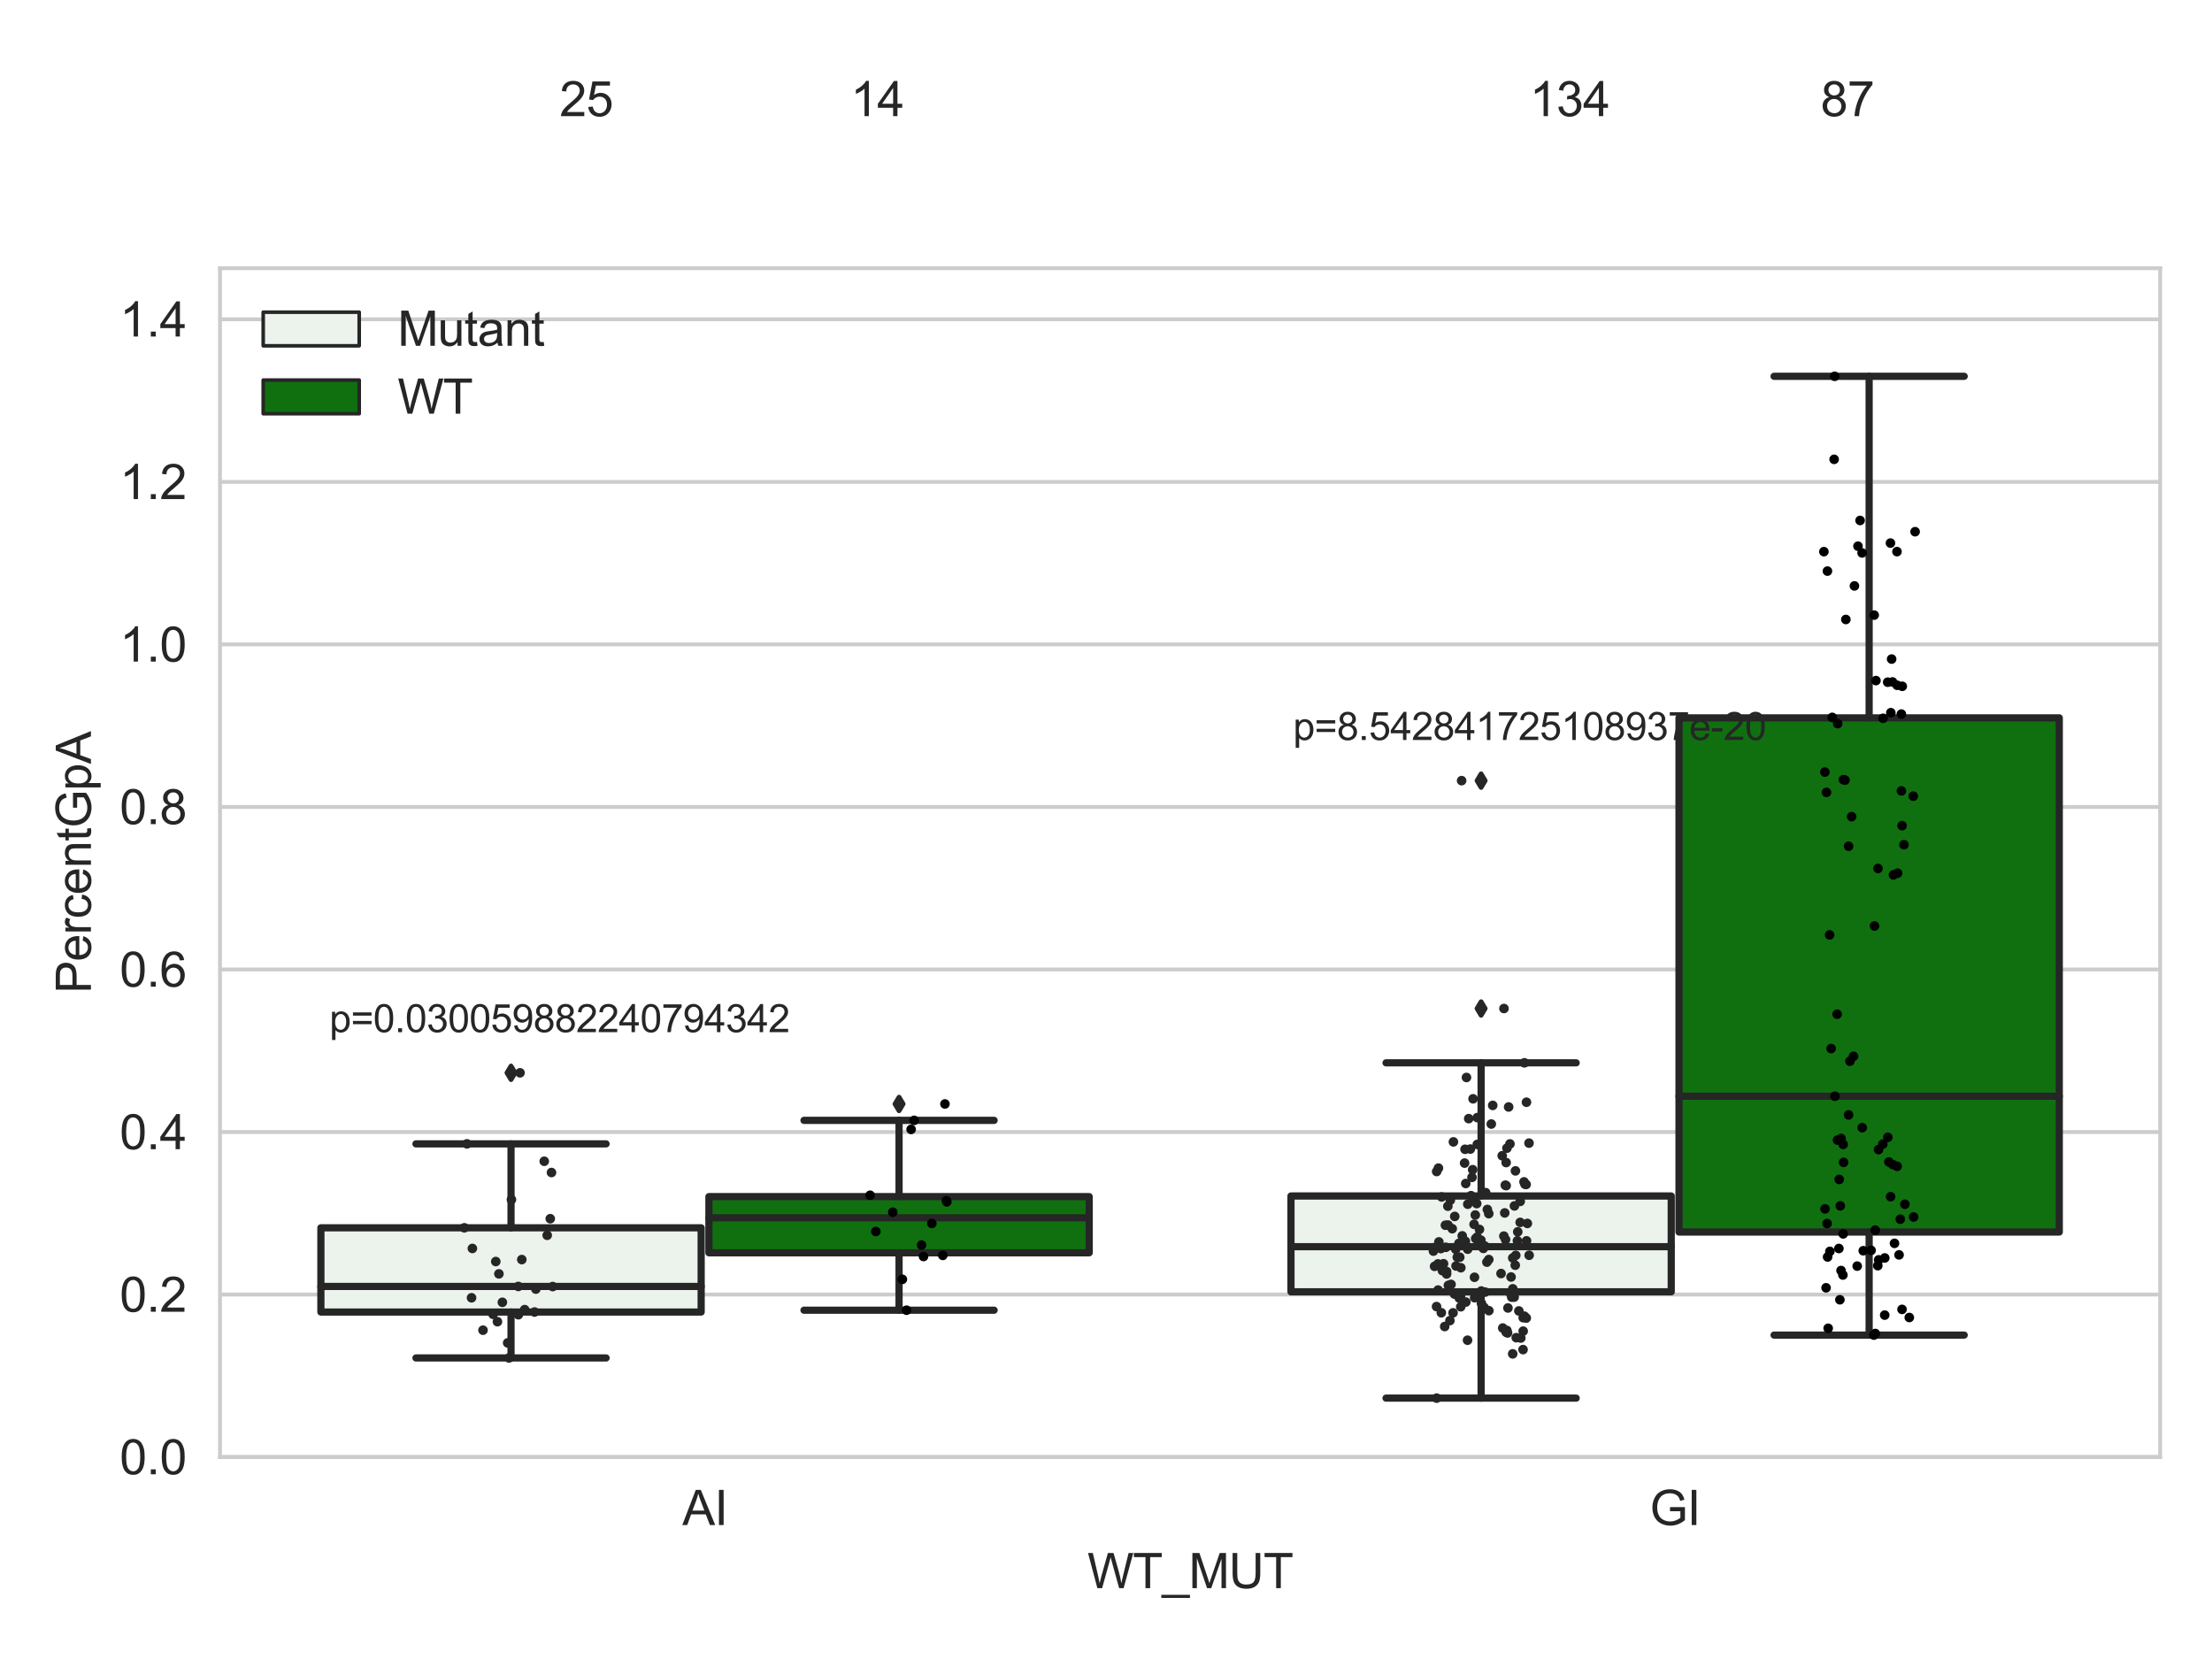 <?xml version="1.0" encoding="utf-8" standalone="no"?>
<!DOCTYPE svg PUBLIC "-//W3C//DTD SVG 1.1//EN"
  "http://www.w3.org/Graphics/SVG/1.1/DTD/svg11.dtd">
<svg xmlns:xlink="http://www.w3.org/1999/xlink" width="460.8pt" height="345.6pt" viewBox="0 0 460.8 345.6" xmlns="http://www.w3.org/2000/svg" version="1.1">
 <defs>
  <style type="text/css">*{stroke-linejoin: round; stroke-linecap: butt}</style>
 </defs>
 <g id="figure_1">
  <g id="patch_1">
   <path d="M 0 345.6 
L 460.8 345.6 
L 460.8 0 
L 0 0 
z
" style="fill: #ffffff"/>
  </g>
  <g id="axes_1">
   <g id="patch_2">
    <path d="M 45.83 303.539 
L 450 303.539 
L 450 55.877 
L 45.83 55.877 
z
" style="fill: #ffffff"/>
   </g>
   <g id="matplotlib.axis_1">
    <g id="xtick_1">
     <g id="text_1">
      <!-- AI -->
      <g style="fill: #262626" transform="translate(142.148 317.697)scale(0.1 -0.1)">
       <defs>
        <path id="ArialMT-41" d="M -9 0 
L 1750 4581 
L 2403 4581 
L 4278 0 
L 3588 0 
L 3053 1388 
L 1138 1388 
L 634 0 
L -9 0 
z
M 1313 1881 
L 2866 1881 
L 2388 3150 
Q 2169 3728 2063 4100 
Q 1975 3659 1816 3225 
L 1313 1881 
z
" transform="scale(0.016)"/>
        <path id="ArialMT-49" d="M 597 0 
L 597 4581 
L 1203 4581 
L 1203 0 
L 597 0 
z
" transform="scale(0.016)"/>
       </defs>
       <use xlink:href="#ArialMT-41"/>
       <use xlink:href="#ArialMT-49" x="66.699"/>
      </g>
     </g>
    </g>
    <g id="xtick_2">
     <g id="text_2">
      <!-- GI -->
      <g style="fill: #262626" transform="translate(343.679 317.697)scale(0.1 -0.1)">
       <defs>
        <path id="ArialMT-47" d="M 2638 1797 
L 2638 2334 
L 4578 2338 
L 4578 638 
Q 4131 281 3656 101 
Q 3181 -78 2681 -78 
Q 2006 -78 1454 211 
Q 903 500 622 1047 
Q 341 1594 341 2269 
Q 341 2938 620 3517 
Q 900 4097 1425 4378 
Q 1950 4659 2634 4659 
Q 3131 4659 3532 4498 
Q 3934 4338 4162 4050 
Q 4391 3763 4509 3300 
L 3963 3150 
Q 3859 3500 3706 3700 
Q 3553 3900 3268 4020 
Q 2984 4141 2638 4141 
Q 2222 4141 1919 4014 
Q 1616 3888 1430 3681 
Q 1244 3475 1141 3228 
Q 966 2803 966 2306 
Q 966 1694 1177 1281 
Q 1388 869 1791 669 
Q 2194 469 2647 469 
Q 3041 469 3416 620 
Q 3791 772 3984 944 
L 3984 1797 
L 2638 1797 
z
" transform="scale(0.016)"/>
       </defs>
       <use xlink:href="#ArialMT-47"/>
       <use xlink:href="#ArialMT-49" x="77.783"/>
      </g>
     </g>
    </g>
    <g id="text_3">
     <!-- WT_MUT -->
     <g style="fill: #262626" transform="translate(226.531 330.842)scale(0.1 -0.1)">
      <defs>
       <path id="ArialMT-57" d="M 1294 0 
L 78 4581 
L 700 4581 
L 1397 1578 
Q 1509 1106 1591 641 
Q 1766 1375 1797 1488 
L 2669 4581 
L 3400 4581 
L 4056 2263 
Q 4303 1400 4413 641 
Q 4500 1075 4641 1638 
L 5359 4581 
L 5969 4581 
L 4713 0 
L 4128 0 
L 3163 3491 
Q 3041 3928 3019 4028 
Q 2947 3713 2884 3491 
L 1913 0 
L 1294 0 
z
" transform="scale(0.016)"/>
       <path id="ArialMT-54" d="M 1659 0 
L 1659 4041 
L 150 4041 
L 150 4581 
L 3781 4581 
L 3781 4041 
L 2266 4041 
L 2266 0 
L 1659 0 
z
" transform="scale(0.016)"/>
       <path id="ArialMT-5f" d="M -97 -1272 
L -97 -866 
L 3631 -866 
L 3631 -1272 
L -97 -1272 
z
" transform="scale(0.016)"/>
       <path id="ArialMT-4d" d="M 475 0 
L 475 4581 
L 1388 4581 
L 2472 1338 
Q 2622 884 2691 659 
Q 2769 909 2934 1394 
L 4031 4581 
L 4847 4581 
L 4847 0 
L 4263 0 
L 4263 3834 
L 2931 0 
L 2384 0 
L 1059 3900 
L 1059 0 
L 475 0 
z
" transform="scale(0.016)"/>
       <path id="ArialMT-55" d="M 3500 4581 
L 4106 4581 
L 4106 1934 
Q 4106 1244 3950 837 
Q 3794 431 3386 176 
Q 2978 -78 2316 -78 
Q 1672 -78 1262 144 
Q 853 366 678 786 
Q 503 1206 503 1934 
L 503 4581 
L 1109 4581 
L 1109 1938 
Q 1109 1341 1220 1058 
Q 1331 775 1601 622 
Q 1872 469 2263 469 
Q 2931 469 3215 772 
Q 3500 1075 3500 1938 
L 3500 4581 
z
" transform="scale(0.016)"/>
      </defs>
      <use xlink:href="#ArialMT-57"/>
      <use xlink:href="#ArialMT-54" x="94.385"/>
      <use xlink:href="#ArialMT-5f" x="155.469"/>
      <use xlink:href="#ArialMT-4d" x="211.084"/>
      <use xlink:href="#ArialMT-55" x="294.385"/>
      <use xlink:href="#ArialMT-54" x="366.602"/>
     </g>
    </g>
   </g>
   <g id="matplotlib.axis_2">
    <g id="ytick_1">
     <g id="line2d_1">
      <path d="M 45.83 303.539 
L 450 303.539 
" clip-path="url(#pd00f639079)" style="fill: none; stroke: #cccccc; stroke-width: 0.8; stroke-linecap: round"/>
     </g>
     <g id="text_4">
      <!-- 0.0 -->
      <g style="fill: #262626" transform="translate(24.93 307.118)scale(0.1 -0.1)">
       <defs>
        <path id="ArialMT-30" d="M 266 2259 
Q 266 3072 433 3567 
Q 600 4063 929 4331 
Q 1259 4600 1759 4600 
Q 2128 4600 2406 4451 
Q 2684 4303 2865 4023 
Q 3047 3744 3150 3342 
Q 3253 2941 3253 2259 
Q 3253 1453 3087 958 
Q 2922 463 2592 192 
Q 2263 -78 1759 -78 
Q 1097 -78 719 397 
Q 266 969 266 2259 
z
M 844 2259 
Q 844 1131 1108 757 
Q 1372 384 1759 384 
Q 2147 384 2411 759 
Q 2675 1134 2675 2259 
Q 2675 3391 2411 3762 
Q 2147 4134 1753 4134 
Q 1366 4134 1134 3806 
Q 844 3388 844 2259 
z
" transform="scale(0.016)"/>
        <path id="ArialMT-2e" d="M 581 0 
L 581 641 
L 1222 641 
L 1222 0 
L 581 0 
z
" transform="scale(0.016)"/>
       </defs>
       <use xlink:href="#ArialMT-30"/>
       <use xlink:href="#ArialMT-2e" x="55.615"/>
       <use xlink:href="#ArialMT-30" x="83.398"/>
      </g>
     </g>
    </g>
    <g id="ytick_2">
     <g id="line2d_2">
      <path d="M 45.83 269.68 
L 450 269.68 
" clip-path="url(#pd00f639079)" style="fill: none; stroke: #cccccc; stroke-width: 0.8; stroke-linecap: round"/>
     </g>
     <g id="text_5">
      <!-- 0.2 -->
      <g style="fill: #262626" transform="translate(24.93 273.259)scale(0.1 -0.1)">
       <defs>
        <path id="ArialMT-32" d="M 3222 541 
L 3222 0 
L 194 0 
Q 188 203 259 391 
Q 375 700 629 1000 
Q 884 1300 1366 1694 
Q 2113 2306 2375 2664 
Q 2638 3022 2638 3341 
Q 2638 3675 2398 3904 
Q 2159 4134 1775 4134 
Q 1369 4134 1125 3890 
Q 881 3647 878 3216 
L 300 3275 
Q 359 3922 746 4261 
Q 1134 4600 1788 4600 
Q 2447 4600 2831 4234 
Q 3216 3869 3216 3328 
Q 3216 3053 3103 2787 
Q 2991 2522 2730 2228 
Q 2469 1934 1863 1422 
Q 1356 997 1212 845 
Q 1069 694 975 541 
L 3222 541 
z
" transform="scale(0.016)"/>
       </defs>
       <use xlink:href="#ArialMT-30"/>
       <use xlink:href="#ArialMT-2e" x="55.615"/>
       <use xlink:href="#ArialMT-32" x="83.398"/>
      </g>
     </g>
    </g>
    <g id="ytick_3">
     <g id="line2d_3">
      <path d="M 45.83 235.82 
L 450 235.82 
" clip-path="url(#pd00f639079)" style="fill: none; stroke: #cccccc; stroke-width: 0.8; stroke-linecap: round"/>
     </g>
     <g id="text_6">
      <!-- 0.4 -->
      <g style="fill: #262626" transform="translate(24.93 239.399)scale(0.1 -0.1)">
       <defs>
        <path id="ArialMT-34" d="M 2069 0 
L 2069 1097 
L 81 1097 
L 81 1613 
L 2172 4581 
L 2631 4581 
L 2631 1613 
L 3250 1613 
L 3250 1097 
L 2631 1097 
L 2631 0 
L 2069 0 
z
M 2069 1613 
L 2069 3678 
L 634 1613 
L 2069 1613 
z
" transform="scale(0.016)"/>
       </defs>
       <use xlink:href="#ArialMT-30"/>
       <use xlink:href="#ArialMT-2e" x="55.615"/>
       <use xlink:href="#ArialMT-34" x="83.398"/>
      </g>
     </g>
    </g>
    <g id="ytick_4">
     <g id="line2d_4">
      <path d="M 45.83 201.961 
L 450 201.961 
" clip-path="url(#pd00f639079)" style="fill: none; stroke: #cccccc; stroke-width: 0.8; stroke-linecap: round"/>
     </g>
     <g id="text_7">
      <!-- 0.6 -->
      <g style="fill: #262626" transform="translate(24.93 205.54)scale(0.1 -0.1)">
       <defs>
        <path id="ArialMT-36" d="M 3184 3459 
L 2625 3416 
Q 2550 3747 2413 3897 
Q 2184 4138 1850 4138 
Q 1581 4138 1378 3988 
Q 1113 3794 959 3422 
Q 806 3050 800 2363 
Q 1003 2672 1297 2822 
Q 1591 2972 1913 2972 
Q 2475 2972 2870 2558 
Q 3266 2144 3266 1488 
Q 3266 1056 3080 686 
Q 2894 316 2569 119 
Q 2244 -78 1831 -78 
Q 1128 -78 684 439 
Q 241 956 241 2144 
Q 241 3472 731 4075 
Q 1159 4600 1884 4600 
Q 2425 4600 2770 4297 
Q 3116 3994 3184 3459 
z
M 888 1484 
Q 888 1194 1011 928 
Q 1134 663 1356 523 
Q 1578 384 1822 384 
Q 2178 384 2434 671 
Q 2691 959 2691 1453 
Q 2691 1928 2437 2201 
Q 2184 2475 1800 2475 
Q 1419 2475 1153 2201 
Q 888 1928 888 1484 
z
" transform="scale(0.016)"/>
       </defs>
       <use xlink:href="#ArialMT-30"/>
       <use xlink:href="#ArialMT-2e" x="55.615"/>
       <use xlink:href="#ArialMT-36" x="83.398"/>
      </g>
     </g>
    </g>
    <g id="ytick_5">
     <g id="line2d_5">
      <path d="M 45.83 168.102 
L 450 168.102 
" clip-path="url(#pd00f639079)" style="fill: none; stroke: #cccccc; stroke-width: 0.8; stroke-linecap: round"/>
     </g>
     <g id="text_8">
      <!-- 0.8 -->
      <g style="fill: #262626" transform="translate(24.93 171.681)scale(0.1 -0.1)">
       <defs>
        <path id="ArialMT-38" d="M 1131 2484 
Q 781 2613 612 2850 
Q 444 3088 444 3419 
Q 444 3919 803 4259 
Q 1163 4600 1759 4600 
Q 2359 4600 2725 4251 
Q 3091 3903 3091 3403 
Q 3091 3084 2923 2848 
Q 2756 2613 2416 2484 
Q 2838 2347 3058 2040 
Q 3278 1734 3278 1309 
Q 3278 722 2862 322 
Q 2447 -78 1769 -78 
Q 1091 -78 675 323 
Q 259 725 259 1325 
Q 259 1772 486 2073 
Q 713 2375 1131 2484 
z
M 1019 3438 
Q 1019 3113 1228 2906 
Q 1438 2700 1772 2700 
Q 2097 2700 2305 2904 
Q 2513 3109 2513 3406 
Q 2513 3716 2298 3927 
Q 2084 4138 1766 4138 
Q 1444 4138 1231 3931 
Q 1019 3725 1019 3438 
z
M 838 1322 
Q 838 1081 952 856 
Q 1066 631 1291 507 
Q 1516 384 1775 384 
Q 2178 384 2440 643 
Q 2703 903 2703 1303 
Q 2703 1709 2433 1975 
Q 2163 2241 1756 2241 
Q 1359 2241 1098 1978 
Q 838 1716 838 1322 
z
" transform="scale(0.016)"/>
       </defs>
       <use xlink:href="#ArialMT-30"/>
       <use xlink:href="#ArialMT-2e" x="55.615"/>
       <use xlink:href="#ArialMT-38" x="83.398"/>
      </g>
     </g>
    </g>
    <g id="ytick_6">
     <g id="line2d_6">
      <path d="M 45.83 134.243 
L 450 134.243 
" clip-path="url(#pd00f639079)" style="fill: none; stroke: #cccccc; stroke-width: 0.8; stroke-linecap: round"/>
     </g>
     <g id="text_9">
      <!-- 1.0 -->
      <g style="fill: #262626" transform="translate(24.93 137.822)scale(0.1 -0.1)">
       <defs>
        <path id="ArialMT-31" d="M 2384 0 
L 1822 0 
L 1822 3584 
Q 1619 3391 1289 3197 
Q 959 3003 697 2906 
L 697 3450 
Q 1169 3672 1522 3987 
Q 1875 4303 2022 4600 
L 2384 4600 
L 2384 0 
z
" transform="scale(0.016)"/>
       </defs>
       <use xlink:href="#ArialMT-31"/>
       <use xlink:href="#ArialMT-2e" x="55.615"/>
       <use xlink:href="#ArialMT-30" x="83.398"/>
      </g>
     </g>
    </g>
    <g id="ytick_7">
     <g id="line2d_7">
      <path d="M 45.83 100.384 
L 450 100.384 
" clip-path="url(#pd00f639079)" style="fill: none; stroke: #cccccc; stroke-width: 0.8; stroke-linecap: round"/>
     </g>
     <g id="text_10">
      <!-- 1.2 -->
      <g style="fill: #262626" transform="translate(24.93 103.963)scale(0.1 -0.1)">
       <use xlink:href="#ArialMT-31"/>
       <use xlink:href="#ArialMT-2e" x="55.615"/>
       <use xlink:href="#ArialMT-32" x="83.398"/>
      </g>
     </g>
    </g>
    <g id="ytick_8">
     <g id="line2d_8">
      <path d="M 45.83 66.525 
L 450 66.525 
" clip-path="url(#pd00f639079)" style="fill: none; stroke: #cccccc; stroke-width: 0.8; stroke-linecap: round"/>
     </g>
     <g id="text_11">
      <!-- 1.4 -->
      <g style="fill: #262626" transform="translate(24.93 70.104)scale(0.1 -0.1)">
       <use xlink:href="#ArialMT-31"/>
       <use xlink:href="#ArialMT-2e" x="55.615"/>
       <use xlink:href="#ArialMT-34" x="83.398"/>
      </g>
     </g>
    </g>
    <g id="text_12">
     <!-- PercentGpA -->
     <g style="fill: #262626" transform="translate(18.942 206.943)rotate(-90)scale(0.1 -0.1)">
      <defs>
       <path id="ArialMT-50" d="M 494 0 
L 494 4581 
L 2222 4581 
Q 2678 4581 2919 4538 
Q 3256 4481 3484 4323 
Q 3713 4166 3852 3881 
Q 3991 3597 3991 3256 
Q 3991 2672 3619 2267 
Q 3247 1863 2275 1863 
L 1100 1863 
L 1100 0 
L 494 0 
z
M 1100 2403 
L 2284 2403 
Q 2872 2403 3119 2622 
Q 3366 2841 3366 3238 
Q 3366 3525 3220 3729 
Q 3075 3934 2838 4000 
Q 2684 4041 2272 4041 
L 1100 4041 
L 1100 2403 
z
" transform="scale(0.016)"/>
       <path id="ArialMT-65" d="M 2694 1069 
L 3275 997 
Q 3138 488 2766 206 
Q 2394 -75 1816 -75 
Q 1088 -75 661 373 
Q 234 822 234 1631 
Q 234 2469 665 2931 
Q 1097 3394 1784 3394 
Q 2450 3394 2872 2941 
Q 3294 2488 3294 1666 
Q 3294 1616 3291 1516 
L 816 1516 
Q 847 969 1125 678 
Q 1403 388 1819 388 
Q 2128 388 2347 550 
Q 2566 713 2694 1069 
z
M 847 1978 
L 2700 1978 
Q 2663 2397 2488 2606 
Q 2219 2931 1791 2931 
Q 1403 2931 1139 2672 
Q 875 2413 847 1978 
z
" transform="scale(0.016)"/>
       <path id="ArialMT-72" d="M 416 0 
L 416 3319 
L 922 3319 
L 922 2816 
Q 1116 3169 1280 3281 
Q 1444 3394 1641 3394 
Q 1925 3394 2219 3213 
L 2025 2691 
Q 1819 2813 1613 2813 
Q 1428 2813 1281 2702 
Q 1134 2591 1072 2394 
Q 978 2094 978 1738 
L 978 0 
L 416 0 
z
" transform="scale(0.016)"/>
       <path id="ArialMT-63" d="M 2588 1216 
L 3141 1144 
Q 3050 572 2676 248 
Q 2303 -75 1759 -75 
Q 1078 -75 664 370 
Q 250 816 250 1647 
Q 250 2184 428 2587 
Q 606 2991 970 3192 
Q 1334 3394 1763 3394 
Q 2303 3394 2647 3120 
Q 2991 2847 3088 2344 
L 2541 2259 
Q 2463 2594 2264 2762 
Q 2066 2931 1784 2931 
Q 1359 2931 1093 2626 
Q 828 2322 828 1663 
Q 828 994 1084 691 
Q 1341 388 1753 388 
Q 2084 388 2306 591 
Q 2528 794 2588 1216 
z
" transform="scale(0.016)"/>
       <path id="ArialMT-6e" d="M 422 0 
L 422 3319 
L 928 3319 
L 928 2847 
Q 1294 3394 1984 3394 
Q 2284 3394 2536 3286 
Q 2788 3178 2913 3003 
Q 3038 2828 3088 2588 
Q 3119 2431 3119 2041 
L 3119 0 
L 2556 0 
L 2556 2019 
Q 2556 2363 2490 2533 
Q 2425 2703 2258 2804 
Q 2091 2906 1866 2906 
Q 1506 2906 1245 2678 
Q 984 2450 984 1813 
L 984 0 
L 422 0 
z
" transform="scale(0.016)"/>
       <path id="ArialMT-74" d="M 1650 503 
L 1731 6 
Q 1494 -44 1306 -44 
Q 1000 -44 831 53 
Q 663 150 594 308 
Q 525 466 525 972 
L 525 2881 
L 113 2881 
L 113 3319 
L 525 3319 
L 525 4141 
L 1084 4478 
L 1084 3319 
L 1650 3319 
L 1650 2881 
L 1084 2881 
L 1084 941 
Q 1084 700 1114 631 
Q 1144 563 1211 522 
Q 1278 481 1403 481 
Q 1497 481 1650 503 
z
" transform="scale(0.016)"/>
       <path id="ArialMT-70" d="M 422 -1272 
L 422 3319 
L 934 3319 
L 934 2888 
Q 1116 3141 1344 3267 
Q 1572 3394 1897 3394 
Q 2322 3394 2647 3175 
Q 2972 2956 3137 2557 
Q 3303 2159 3303 1684 
Q 3303 1175 3120 767 
Q 2938 359 2589 142 
Q 2241 -75 1856 -75 
Q 1575 -75 1351 44 
Q 1128 163 984 344 
L 984 -1272 
L 422 -1272 
z
M 931 1641 
Q 931 1000 1190 694 
Q 1450 388 1819 388 
Q 2194 388 2461 705 
Q 2728 1022 2728 1688 
Q 2728 2322 2467 2637 
Q 2206 2953 1844 2953 
Q 1484 2953 1207 2617 
Q 931 2281 931 1641 
z
" transform="scale(0.016)"/>
      </defs>
      <use xlink:href="#ArialMT-50"/>
      <use xlink:href="#ArialMT-65" x="66.699"/>
      <use xlink:href="#ArialMT-72" x="122.314"/>
      <use xlink:href="#ArialMT-63" x="155.615"/>
      <use xlink:href="#ArialMT-65" x="205.615"/>
      <use xlink:href="#ArialMT-6e" x="261.23"/>
      <use xlink:href="#ArialMT-74" x="316.846"/>
      <use xlink:href="#ArialMT-47" x="344.629"/>
      <use xlink:href="#ArialMT-70" x="422.412"/>
      <use xlink:href="#ArialMT-41" x="478.027"/>
     </g>
    </g>
   </g>
   <g id="patch_3">
    <path d="M 66.847 273.318 
L 146.064 273.318 
L 146.064 255.776 
L 66.847 255.776 
L 66.847 273.318 
z
" clip-path="url(#pd00f639079)" style="fill: #ecf2ec; stroke: #262626; stroke-width: 1.5; stroke-linejoin: miter"/>
   </g>
   <g id="patch_4">
    <path d="M 147.681 260.981 
L 226.898 260.981 
L 226.898 249.279 
L 147.681 249.279 
L 147.681 260.981 
z
" clip-path="url(#pd00f639079)" style="fill: #107010; stroke: #262626; stroke-width: 1.5; stroke-linejoin: miter"/>
   </g>
   <g id="patch_5">
    <path d="M 268.932 269.109 
L 348.149 269.109 
L 348.149 249.145 
L 268.932 249.145 
L 268.932 269.109 
z
" clip-path="url(#pd00f639079)" style="fill: #ecf2ec; stroke: #262626; stroke-width: 1.5; stroke-linejoin: miter"/>
   </g>
   <g id="patch_6">
    <path d="M 349.766 256.653 
L 428.983 256.653 
L 428.983 149.541 
L 349.766 149.541 
L 349.766 256.653 
z
" clip-path="url(#pd00f639079)" style="fill: #107010; stroke: #262626; stroke-width: 1.5; stroke-linejoin: miter"/>
   </g>
   <g id="patch_7">
    <path d="M 146.873 303.539 
L 146.873 303.539 
L 146.873 303.539 
L 146.873 303.539 
z
" clip-path="url(#pd00f639079)" style="fill: #ecf2ec; stroke: #262626; stroke-width: 0.75; stroke-linejoin: miter"/>
   </g>
   <g id="patch_8">
    <path d="M 146.873 303.539 
L 146.873 303.539 
L 146.873 303.539 
L 146.873 303.539 
z
" clip-path="url(#pd00f639079)" style="fill: #107010; stroke: #262626; stroke-width: 0.75; stroke-linejoin: miter"/>
   </g>
   <g id="PathCollection_1"/>
   <g id="PathCollection_2"/>
   <g id="line2d_9">
    <path d="M 106.456 273.318 
L 106.456 282.887 
" clip-path="url(#pd00f639079)" style="fill: none; stroke: #262626; stroke-width: 1.5; stroke-linecap: round"/>
   </g>
   <g id="line2d_10">
    <path d="M 106.456 255.776 
L 106.456 238.29 
" clip-path="url(#pd00f639079)" style="fill: none; stroke: #262626; stroke-width: 1.5; stroke-linecap: round"/>
   </g>
   <g id="line2d_11">
    <path d="M 86.651 282.887 
L 126.26 282.887 
" clip-path="url(#pd00f639079)" style="fill: none; stroke: #262626; stroke-width: 1.5; stroke-linecap: round"/>
   </g>
   <g id="line2d_12">
    <path d="M 86.651 238.29 
L 126.26 238.29 
" clip-path="url(#pd00f639079)" style="fill: none; stroke: #262626; stroke-width: 1.5; stroke-linecap: round"/>
   </g>
   <g id="line2d_13">
    <defs>
     <path id="m46ec0454e4" d="M -0 1.414 
L 0.849 0 
L 0 -1.414 
L -0.849 -0 
z
" style="stroke: #262626; stroke-linejoin: miter"/>
    </defs>
    <g clip-path="url(#pd00f639079)">
     <use xlink:href="#m46ec0454e4" x="106.456" y="223.486" style="fill: #262626; stroke: #262626; stroke-linejoin: miter"/>
    </g>
   </g>
   <g id="line2d_14">
    <path d="M 187.29 260.981 
L 187.29 272.939 
" clip-path="url(#pd00f639079)" style="fill: none; stroke: #262626; stroke-width: 1.5; stroke-linecap: round"/>
   </g>
   <g id="line2d_15">
    <path d="M 187.29 249.279 
L 187.29 233.392 
" clip-path="url(#pd00f639079)" style="fill: none; stroke: #262626; stroke-width: 1.5; stroke-linecap: round"/>
   </g>
   <g id="line2d_16">
    <path d="M 167.485 272.939 
L 207.094 272.939 
" clip-path="url(#pd00f639079)" style="fill: none; stroke: #262626; stroke-width: 1.5; stroke-linecap: round"/>
   </g>
   <g id="line2d_17">
    <path d="M 167.485 233.392 
L 207.094 233.392 
" clip-path="url(#pd00f639079)" style="fill: none; stroke: #262626; stroke-width: 1.5; stroke-linecap: round"/>
   </g>
   <g id="line2d_18">
    <g clip-path="url(#pd00f639079)">
     <use xlink:href="#m46ec0454e4" x="187.29" y="229.975" style="fill: #262626; stroke: #262626; stroke-linejoin: miter"/>
    </g>
   </g>
   <g id="line2d_19">
    <path d="M 308.541 269.109 
L 308.541 291.255 
" clip-path="url(#pd00f639079)" style="fill: none; stroke: #262626; stroke-width: 1.5; stroke-linecap: round"/>
   </g>
   <g id="line2d_20">
    <path d="M 308.541 249.145 
L 308.541 221.408 
" clip-path="url(#pd00f639079)" style="fill: none; stroke: #262626; stroke-width: 1.5; stroke-linecap: round"/>
   </g>
   <g id="line2d_21">
    <path d="M 288.736 291.255 
L 328.345 291.255 
" clip-path="url(#pd00f639079)" style="fill: none; stroke: #262626; stroke-width: 1.5; stroke-linecap: round"/>
   </g>
   <g id="line2d_22">
    <path d="M 288.736 221.408 
L 328.345 221.408 
" clip-path="url(#pd00f639079)" style="fill: none; stroke: #262626; stroke-width: 1.5; stroke-linecap: round"/>
   </g>
   <g id="line2d_23">
    <g clip-path="url(#pd00f639079)">
     <use xlink:href="#m46ec0454e4" x="308.541" y="210.091" style="fill: #262626; stroke: #262626; stroke-linejoin: miter"/>
     <use xlink:href="#m46ec0454e4" x="308.541" y="162.623" style="fill: #262626; stroke: #262626; stroke-linejoin: miter"/>
    </g>
   </g>
   <g id="line2d_24">
    <path d="M 389.375 256.653 
L 389.375 278.122 
" clip-path="url(#pd00f639079)" style="fill: none; stroke: #262626; stroke-width: 1.5; stroke-linecap: round"/>
   </g>
   <g id="line2d_25">
    <path d="M 389.375 149.541 
L 389.375 78.391 
" clip-path="url(#pd00f639079)" style="fill: none; stroke: #262626; stroke-width: 1.5; stroke-linecap: round"/>
   </g>
   <g id="line2d_26">
    <path d="M 369.57 278.122 
L 409.179 278.122 
" clip-path="url(#pd00f639079)" style="fill: none; stroke: #262626; stroke-width: 1.5; stroke-linecap: round"/>
   </g>
   <g id="line2d_27">
    <path d="M 369.57 78.391 
L 409.179 78.391 
" clip-path="url(#pd00f639079)" style="fill: none; stroke: #262626; stroke-width: 1.5; stroke-linecap: round"/>
   </g>
   <g id="line2d_28"/>
   <g id="line2d_29">
    <path d="M 66.847 267.99 
L 146.064 267.99 
" clip-path="url(#pd00f639079)" style="fill: none; stroke: #262626; stroke-width: 1.5; stroke-linecap: round"/>
   </g>
   <g id="line2d_30">
    <path d="M 147.681 253.699 
L 226.898 253.699 
" clip-path="url(#pd00f639079)" style="fill: none; stroke: #262626; stroke-width: 1.5; stroke-linecap: round"/>
   </g>
   <g id="line2d_31">
    <path d="M 268.932 259.702 
L 348.149 259.702 
" clip-path="url(#pd00f639079)" style="fill: none; stroke: #262626; stroke-width: 1.5; stroke-linecap: round"/>
   </g>
   <g id="line2d_32">
    <path d="M 349.766 228.364 
L 428.983 228.364 
" clip-path="url(#pd00f639079)" style="fill: none; stroke: #262626; stroke-width: 1.5; stroke-linecap: round"/>
   </g>
   <g id="patch_9">
    <path d="M 45.83 303.539 
L 45.83 55.877 
" style="fill: none; stroke: #cccccc; stroke-width: 0.8; stroke-linejoin: miter; stroke-linecap: square"/>
   </g>
   <g id="patch_10">
    <path d="M 450 303.539 
L 450 55.877 
" style="fill: none; stroke: #cccccc; stroke-width: 0.8; stroke-linejoin: miter; stroke-linecap: square"/>
   </g>
   <g id="patch_11">
    <path d="M 45.83 303.539 
L 450 303.539 
" style="fill: none; stroke: #cccccc; stroke-width: 0.8; stroke-linejoin: miter; stroke-linecap: square"/>
   </g>
   <g id="patch_12">
    <path d="M 45.83 55.877 
L 450 55.877 
" style="fill: none; stroke: #cccccc; stroke-width: 0.8; stroke-linejoin: miter; stroke-linecap: square"/>
   </g>
   <g id="PathCollection_3">
    <defs>
     <path id="C0_0_733ce82017" d="M 0 1 
C 0.265 1 0.52 0.895 0.707 0.707 
C 0.895 0.52 1 0.265 1 -0 
C 1 -0.265 0.895 -0.52 0.707 -0.707 
C 0.52 -0.895 0.265 -1 0 -1 
C -0.265 -1 -0.52 -0.895 -0.707 -0.707 
C -0.895 -0.52 -1 -0.265 -1 0 
C -1 0.265 -0.895 0.52 -0.707 0.707 
C -0.52 0.895 -0.265 1 0 1 
z
"/>
    </defs>
    <g clip-path="url(#pd00f639079)">
     <use xlink:href="#C0_0_733ce82017" x="108.328" y="223.486" style="fill: #262626"/>
    </g>
    <g clip-path="url(#pd00f639079)">
     <use xlink:href="#C0_0_733ce82017" x="114.885" y="244.257" style="fill: #262626"/>
    </g>
    <g clip-path="url(#pd00f639079)">
     <use xlink:href="#C0_0_733ce82017" x="113.991" y="257.33" style="fill: #262626"/>
    </g>
    <g clip-path="url(#pd00f639079)">
     <use xlink:href="#C0_0_733ce82017" x="105.758" y="279.749" style="fill: #262626"/>
    </g>
    <g clip-path="url(#pd00f639079)">
     <use xlink:href="#C0_0_733ce82017" x="111.359" y="273.318" style="fill: #262626"/>
    </g>
    <g clip-path="url(#pd00f639079)">
     <use xlink:href="#C0_0_733ce82017" x="104.654" y="271.295" style="fill: #262626"/>
    </g>
    <g clip-path="url(#pd00f639079)">
     <use xlink:href="#C0_0_733ce82017" x="103.627" y="275.332" style="fill: #262626"/>
    </g>
    <g clip-path="url(#pd00f639079)">
     <use xlink:href="#C0_0_733ce82017" x="98.406" y="260.075" style="fill: #262626"/>
    </g>
    <g clip-path="url(#pd00f639079)">
     <use xlink:href="#C0_0_733ce82017" x="107.982" y="273.885" style="fill: #262626"/>
    </g>
    <g clip-path="url(#pd00f639079)">
     <use xlink:href="#C0_0_733ce82017" x="108.699" y="262.392" style="fill: #262626"/>
    </g>
    <g clip-path="url(#pd00f639079)">
     <use xlink:href="#C0_0_733ce82017" x="106.036" y="282.887" style="fill: #262626"/>
    </g>
    <g clip-path="url(#pd00f639079)">
     <use xlink:href="#C0_0_733ce82017" x="97.28" y="238.29" style="fill: #262626"/>
    </g>
    <g clip-path="url(#pd00f639079)">
     <use xlink:href="#C0_0_733ce82017" x="102.724" y="273.8" style="fill: #262626"/>
    </g>
    <g clip-path="url(#pd00f639079)">
     <use xlink:href="#C0_0_733ce82017" x="113.376" y="241.911" style="fill: #262626"/>
    </g>
    <g clip-path="url(#pd00f639079)">
     <use xlink:href="#C0_0_733ce82017" x="103.932" y="265.37" style="fill: #262626"/>
    </g>
    <g clip-path="url(#pd00f639079)">
     <use xlink:href="#C0_0_733ce82017" x="114.628" y="253.879" style="fill: #262626"/>
    </g>
    <g clip-path="url(#pd00f639079)">
     <use xlink:href="#C0_0_733ce82017" x="96.737" y="255.776" style="fill: #262626"/>
    </g>
    <g clip-path="url(#pd00f639079)">
     <use xlink:href="#C0_0_733ce82017" x="109.301" y="272.816" style="fill: #262626"/>
    </g>
    <g clip-path="url(#pd00f639079)">
     <use xlink:href="#C0_0_733ce82017" x="98.231" y="270.351" style="fill: #262626"/>
    </g>
    <g clip-path="url(#pd00f639079)">
     <use xlink:href="#C0_0_733ce82017" x="115.14" y="268.016" style="fill: #262626"/>
    </g>
    <g clip-path="url(#pd00f639079)">
     <use xlink:href="#C0_0_733ce82017" x="111.63" y="268.543" style="fill: #262626"/>
    </g>
    <g clip-path="url(#pd00f639079)">
     <use xlink:href="#C0_0_733ce82017" x="107.973" y="267.99" style="fill: #262626"/>
    </g>
    <g clip-path="url(#pd00f639079)">
     <use xlink:href="#C0_0_733ce82017" x="103.282" y="262.8" style="fill: #262626"/>
    </g>
    <g clip-path="url(#pd00f639079)">
     <use xlink:href="#C0_0_733ce82017" x="100.62" y="277.103" style="fill: #262626"/>
    </g>
    <g clip-path="url(#pd00f639079)">
     <use xlink:href="#C0_0_733ce82017" x="106.543" y="249.902" style="fill: #262626"/>
    </g>
   </g>
   <g id="PathCollection_4">
    <defs>
     <path id="C1_0_86fe4ea819" d="M 0 1 
C 0.265 1 0.52 0.895 0.707 0.707 
C 0.895 0.52 1 0.265 1 -0 
C 1 -0.265 0.895 -0.52 0.707 -0.707 
C 0.52 -0.895 0.265 -1 0 -1 
C -0.265 -1 -0.52 -0.895 -0.707 -0.707 
C -0.895 -0.52 -1 -0.265 -1 0 
C -1 0.265 -0.895 0.52 -0.707 0.707 
C -0.52 0.895 -0.265 1 0 1 
z
"/>
    </defs>
    <g clip-path="url(#pd00f639079)">
     <use xlink:href="#C1_0_86fe4ea819" x="187.982" y="266.508"/>
    </g>
    <g clip-path="url(#pd00f639079)">
     <use xlink:href="#C1_0_86fe4ea819" x="188.845" y="272.939"/>
    </g>
    <g clip-path="url(#pd00f639079)">
     <use xlink:href="#C1_0_86fe4ea819" x="196.404" y="261.519"/>
    </g>
    <g clip-path="url(#pd00f639079)">
     <use xlink:href="#C1_0_86fe4ea819" x="196.849" y="229.975"/>
    </g>
    <g clip-path="url(#pd00f639079)">
     <use xlink:href="#C1_0_86fe4ea819" x="194.119" y="254.87"/>
    </g>
    <g clip-path="url(#pd00f639079)">
     <use xlink:href="#C1_0_86fe4ea819" x="185.983" y="252.527"/>
    </g>
    <g clip-path="url(#pd00f639079)">
     <use xlink:href="#C1_0_86fe4ea819" x="189.801" y="235.272"/>
    </g>
    <g clip-path="url(#pd00f639079)">
     <use xlink:href="#C1_0_86fe4ea819" x="190.439" y="233.392"/>
    </g>
    <g clip-path="url(#pd00f639079)">
     <use xlink:href="#C1_0_86fe4ea819" x="192.39" y="261.751"/>
    </g>
    <g clip-path="url(#pd00f639079)">
     <use xlink:href="#C1_0_86fe4ea819" x="181.258" y="248.993"/>
    </g>
    <g clip-path="url(#pd00f639079)">
     <use xlink:href="#C1_0_86fe4ea819" x="197.248" y="250.369"/>
    </g>
    <g clip-path="url(#pd00f639079)">
     <use xlink:href="#C1_0_86fe4ea819" x="182.453" y="256.545"/>
    </g>
    <g clip-path="url(#pd00f639079)">
     <use xlink:href="#C1_0_86fe4ea819" x="197.145" y="250.137"/>
    </g>
    <g clip-path="url(#pd00f639079)">
     <use xlink:href="#C1_0_86fe4ea819" x="191.974" y="259.366"/>
    </g>
   </g>
   <g id="PathCollection_5">
    <defs>
     <path id="C2_0_54172c1623" d="M 0 1 
C 0.265 1 0.52 0.895 0.707 0.707 
C 0.895 0.52 1 0.265 1 -0 
C 1 -0.265 0.895 -0.52 0.707 -0.707 
C 0.52 -0.895 0.265 -1 0 -1 
C -0.265 -1 -0.52 -0.895 -0.707 -0.707 
C -0.895 -0.52 -1 -0.265 -1 0 
C -1 0.265 -0.895 0.52 -0.707 0.707 
C -0.52 0.895 -0.265 1 0 1 
z
"/>
    </defs>
    <g clip-path="url(#pd00f639079)">
     <use xlink:href="#C2_0_54172c1623" x="317.304" y="277.3" style="fill: #262626"/>
    </g>
    <g clip-path="url(#pd00f639079)">
     <use xlink:href="#C2_0_54172c1623" x="310.963" y="230.274" style="fill: #262626"/>
    </g>
    <g clip-path="url(#pd00f639079)">
     <use xlink:href="#C2_0_54172c1623" x="317.277" y="281.146" style="fill: #262626"/>
    </g>
    <g clip-path="url(#pd00f639079)">
     <use xlink:href="#C2_0_54172c1623" x="304.094" y="261.903" style="fill: #262626"/>
    </g>
    <g clip-path="url(#pd00f639079)">
     <use xlink:href="#C2_0_54172c1623" x="309.366" y="269.165" style="fill: #262626"/>
    </g>
    <g clip-path="url(#pd00f639079)">
     <use xlink:href="#C2_0_54172c1623" x="318.176" y="254.864" style="fill: #262626"/>
    </g>
    <g clip-path="url(#pd00f639079)">
     <use xlink:href="#C2_0_54172c1623" x="301.204" y="259.838" style="fill: #262626"/>
    </g>
    <g clip-path="url(#pd00f639079)">
     <use xlink:href="#C2_0_54172c1623" x="309.844" y="251.954" style="fill: #262626"/>
    </g>
    <g clip-path="url(#pd00f639079)">
     <use xlink:href="#C2_0_54172c1623" x="306.307" y="239.367" style="fill: #262626"/>
    </g>
    <g clip-path="url(#pd00f639079)">
     <use xlink:href="#C2_0_54172c1623" x="317.677" y="246.68" style="fill: #262626"/>
    </g>
    <g clip-path="url(#pd00f639079)">
     <use xlink:href="#C2_0_54172c1623" x="307.079" y="255.049" style="fill: #262626"/>
    </g>
    <g clip-path="url(#pd00f639079)">
     <use xlink:href="#C2_0_54172c1623" x="313.303" y="210.091" style="fill: #262626"/>
    </g>
    <g clip-path="url(#pd00f639079)">
     <use xlink:href="#C2_0_54172c1623" x="302.697" y="273.486" style="fill: #262626"/>
    </g>
    <g clip-path="url(#pd00f639079)">
     <use xlink:href="#C2_0_54172c1623" x="302.774" y="237.876" style="fill: #262626"/>
    </g>
    <g clip-path="url(#pd00f639079)">
     <use xlink:href="#C2_0_54172c1623" x="310.143" y="262.385" style="fill: #262626"/>
    </g>
    <g clip-path="url(#pd00f639079)">
     <use xlink:href="#C2_0_54172c1623" x="305.359" y="271.242" style="fill: #262626"/>
    </g>
    <g clip-path="url(#pd00f639079)">
     <use xlink:href="#C2_0_54172c1623" x="303.048" y="253.405" style="fill: #262626"/>
    </g>
    <g clip-path="url(#pd00f639079)">
     <use xlink:href="#C2_0_54172c1623" x="309.748" y="262.923" style="fill: #262626"/>
    </g>
    <g clip-path="url(#pd00f639079)">
     <use xlink:href="#C2_0_54172c1623" x="299.321" y="263.616" style="fill: #262626"/>
    </g>
    <g clip-path="url(#pd00f639079)">
     <use xlink:href="#C2_0_54172c1623" x="301.105" y="255.236" style="fill: #262626"/>
    </g>
    <g clip-path="url(#pd00f639079)">
     <use xlink:href="#C2_0_54172c1623" x="307.163" y="266.078" style="fill: #262626"/>
    </g>
    <g clip-path="url(#pd00f639079)">
     <use xlink:href="#C2_0_54172c1623" x="305.492" y="224.458" style="fill: #262626"/>
    </g>
    <g clip-path="url(#pd00f639079)">
     <use xlink:href="#C2_0_54172c1623" x="298.846" y="263.801" style="fill: #262626"/>
    </g>
    <g clip-path="url(#pd00f639079)">
     <use xlink:href="#C2_0_54172c1623" x="313.759" y="277.511" style="fill: #262626"/>
    </g>
    <g clip-path="url(#pd00f639079)">
     <use xlink:href="#C2_0_54172c1623" x="314.78" y="266.023" style="fill: #262626"/>
    </g>
    <g clip-path="url(#pd00f639079)">
     <use xlink:href="#C2_0_54172c1623" x="303.915" y="259.017" style="fill: #262626"/>
    </g>
    <g clip-path="url(#pd00f639079)">
     <use xlink:href="#C2_0_54172c1623" x="316.406" y="273.093" style="fill: #262626"/>
    </g>
    <g clip-path="url(#pd00f639079)">
     <use xlink:href="#C2_0_54172c1623" x="317.308" y="274.496" style="fill: #262626"/>
    </g>
    <g clip-path="url(#pd00f639079)">
     <use xlink:href="#C2_0_54172c1623" x="305.268" y="258.588" style="fill: #262626"/>
    </g>
    <g clip-path="url(#pd00f639079)">
     <use xlink:href="#C2_0_54172c1623" x="307.624" y="250.731" style="fill: #262626"/>
    </g>
    <g clip-path="url(#pd00f639079)">
     <use xlink:href="#C2_0_54172c1623" x="305.342" y="246.548" style="fill: #262626"/>
    </g>
    <g clip-path="url(#pd00f639079)">
     <use xlink:href="#C2_0_54172c1623" x="302.999" y="269.584" style="fill: #262626"/>
    </g>
    <g clip-path="url(#pd00f639079)">
     <use xlink:href="#C2_0_54172c1623" x="316.178" y="256.615" style="fill: #262626"/>
    </g>
    <g clip-path="url(#pd00f639079)">
     <use xlink:href="#C2_0_54172c1623" x="315.864" y="278.663" style="fill: #262626"/>
    </g>
    <g clip-path="url(#pd00f639079)">
     <use xlink:href="#C2_0_54172c1623" x="304.322" y="264.095" style="fill: #262626"/>
    </g>
    <g clip-path="url(#pd00f639079)">
     <use xlink:href="#C2_0_54172c1623" x="304.004" y="270.424" style="fill: #262626"/>
    </g>
    <g clip-path="url(#pd00f639079)">
     <use xlink:href="#C2_0_54172c1623" x="313.279" y="257.503" style="fill: #262626"/>
    </g>
    <g clip-path="url(#pd00f639079)">
     <use xlink:href="#C2_0_54172c1623" x="309.309" y="259.567" style="fill: #262626"/>
    </g>
    <g clip-path="url(#pd00f639079)">
     <use xlink:href="#C2_0_54172c1623" x="305.962" y="233.032" style="fill: #262626"/>
    </g>
    <g clip-path="url(#pd00f639079)">
     <use xlink:href="#C2_0_54172c1623" x="307.726" y="257.702" style="fill: #262626"/>
    </g>
    <g clip-path="url(#pd00f639079)">
     <use xlink:href="#C2_0_54172c1623" x="300.321" y="249.343" style="fill: #262626"/>
    </g>
    <g clip-path="url(#pd00f639079)">
     <use xlink:href="#C2_0_54172c1623" x="310.139" y="252.827" style="fill: #262626"/>
    </g>
    <g clip-path="url(#pd00f639079)">
     <use xlink:href="#C2_0_54172c1623" x="313.583" y="246.897" style="fill: #262626"/>
    </g>
    <g clip-path="url(#pd00f639079)">
     <use xlink:href="#C2_0_54172c1623" x="314.55" y="238.298" style="fill: #262626"/>
    </g>
    <g clip-path="url(#pd00f639079)">
     <use xlink:href="#C2_0_54172c1623" x="315.696" y="243.915" style="fill: #262626"/>
    </g>
    <g clip-path="url(#pd00f639079)">
     <use xlink:href="#C2_0_54172c1623" x="298.627" y="259.923" style="fill: #262626"/>
    </g>
    <g clip-path="url(#pd00f639079)">
     <use xlink:href="#C2_0_54172c1623" x="308.198" y="256.117" style="fill: #262626"/>
    </g>
    <g clip-path="url(#pd00f639079)">
     <use xlink:href="#C2_0_54172c1623" x="299.747" y="258.713" style="fill: #262626"/>
    </g>
    <g clip-path="url(#pd00f639079)">
     <use xlink:href="#C2_0_54172c1623" x="302.526" y="255.96" style="fill: #262626"/>
    </g>
    <g clip-path="url(#pd00f639079)">
     <use xlink:href="#C2_0_54172c1623" x="309.156" y="272.371" style="fill: #262626"/>
    </g>
    <g clip-path="url(#pd00f639079)">
     <use xlink:href="#C2_0_54172c1623" x="317.95" y="274.572" style="fill: #262626"/>
    </g>
    <g clip-path="url(#pd00f639079)">
     <use xlink:href="#C2_0_54172c1623" x="308.588" y="268.943" style="fill: #262626"/>
    </g>
    <g clip-path="url(#pd00f639079)">
     <use xlink:href="#C2_0_54172c1623" x="314.055" y="277.676" style="fill: #262626"/>
    </g>
    <g clip-path="url(#pd00f639079)">
     <use xlink:href="#C2_0_54172c1623" x="313.763" y="246.992" style="fill: #262626"/>
    </g>
    <g clip-path="url(#pd00f639079)">
     <use xlink:href="#C2_0_54172c1623" x="303.254" y="260.241" style="fill: #262626"/>
    </g>
    <g clip-path="url(#pd00f639079)">
     <use xlink:href="#C2_0_54172c1623" x="314.921" y="270.223" style="fill: #262626"/>
    </g>
    <g clip-path="url(#pd00f639079)">
     <use xlink:href="#C2_0_54172c1623" x="300.478" y="264.699" style="fill: #262626"/>
    </g>
    <g clip-path="url(#pd00f639079)">
     <use xlink:href="#C2_0_54172c1623" x="298.64" y="260.08" style="fill: #262626"/>
    </g>
    <g clip-path="url(#pd00f639079)">
     <use xlink:href="#C2_0_54172c1623" x="318.007" y="258.487" style="fill: #262626"/>
    </g>
    <g clip-path="url(#pd00f639079)">
     <use xlink:href="#C2_0_54172c1623" x="317.992" y="229.612" style="fill: #262626"/>
    </g>
    <g clip-path="url(#pd00f639079)">
     <use xlink:href="#C2_0_54172c1623" x="314.278" y="230.602" style="fill: #262626"/>
    </g>
    <g clip-path="url(#pd00f639079)">
     <use xlink:href="#C2_0_54172c1623" x="303.581" y="261.898" style="fill: #262626"/>
    </g>
    <g clip-path="url(#pd00f639079)">
     <use xlink:href="#C2_0_54172c1623" x="317.55" y="274.182" style="fill: #262626"/>
    </g>
    <g clip-path="url(#pd00f639079)">
     <use xlink:href="#C2_0_54172c1623" x="315.423" y="270.219" style="fill: #262626"/>
    </g>
    <g clip-path="url(#pd00f639079)">
     <use xlink:href="#C2_0_54172c1623" x="313.926" y="239.182" style="fill: #262626"/>
    </g>
    <g clip-path="url(#pd00f639079)">
     <use xlink:href="#C2_0_54172c1623" x="310.663" y="234.158" style="fill: #262626"/>
    </g>
    <g clip-path="url(#pd00f639079)">
     <use xlink:href="#C2_0_54172c1623" x="315.124" y="282.033" style="fill: #262626"/>
    </g>
    <g clip-path="url(#pd00f639079)">
     <use xlink:href="#C2_0_54172c1623" x="312.937" y="240.765" style="fill: #262626"/>
    </g>
    <g clip-path="url(#pd00f639079)">
     <use xlink:href="#C2_0_54172c1623" x="308.505" y="258.351" style="fill: #262626"/>
    </g>
    <g clip-path="url(#pd00f639079)">
     <use xlink:href="#C2_0_54172c1623" x="299.554" y="263.294" style="fill: #262626"/>
    </g>
    <g clip-path="url(#pd00f639079)">
     <use xlink:href="#C2_0_54172c1623" x="307.185" y="250.142" style="fill: #262626"/>
    </g>
    <g clip-path="url(#pd00f639079)">
     <use xlink:href="#C2_0_54172c1623" x="317.561" y="221.408" style="fill: #262626"/>
    </g>
    <g clip-path="url(#pd00f639079)">
     <use xlink:href="#C2_0_54172c1623" x="299.281" y="291.255" style="fill: #262626"/>
    </g>
    <g clip-path="url(#pd00f639079)">
     <use xlink:href="#C2_0_54172c1623" x="302.282" y="267.562" style="fill: #262626"/>
    </g>
    <g clip-path="url(#pd00f639079)">
     <use xlink:href="#C2_0_54172c1623" x="313.635" y="258.227" style="fill: #262626"/>
    </g>
    <g clip-path="url(#pd00f639079)">
     <use xlink:href="#C2_0_54172c1623" x="313.053" y="276.654" style="fill: #262626"/>
    </g>
    <g clip-path="url(#pd00f639079)">
     <use xlink:href="#C2_0_54172c1623" x="302.046" y="275.103" style="fill: #262626"/>
    </g>
    <g clip-path="url(#pd00f639079)">
     <use xlink:href="#C2_0_54172c1623" x="301.355" y="265.39" style="fill: #262626"/>
    </g>
    <g clip-path="url(#pd00f639079)">
     <use xlink:href="#C2_0_54172c1623" x="301.653" y="255.201" style="fill: #262626"/>
    </g>
    <g clip-path="url(#pd00f639079)">
     <use xlink:href="#C2_0_54172c1623" x="299.257" y="272.181" style="fill: #262626"/>
    </g>
    <g clip-path="url(#pd00f639079)">
     <use xlink:href="#C2_0_54172c1623" x="314.684" y="269.484" style="fill: #262626"/>
    </g>
    <g clip-path="url(#pd00f639079)">
     <use xlink:href="#C2_0_54172c1623" x="316.687" y="250.273" style="fill: #262626"/>
    </g>
    <g clip-path="url(#pd00f639079)">
     <use xlink:href="#C2_0_54172c1623" x="313.464" y="252.674" style="fill: #262626"/>
    </g>
    <g clip-path="url(#pd00f639079)">
     <use xlink:href="#C2_0_54172c1623" x="315.135" y="262.053" style="fill: #262626"/>
    </g>
    <g clip-path="url(#pd00f639079)">
     <use xlink:href="#C2_0_54172c1623" x="304.298" y="272.224" style="fill: #262626"/>
    </g>
    <g clip-path="url(#pd00f639079)">
     <use xlink:href="#C2_0_54172c1623" x="318.523" y="238.133" style="fill: #262626"/>
    </g>
    <g clip-path="url(#pd00f639079)">
     <use xlink:href="#C2_0_54172c1623" x="305.102" y="242.295" style="fill: #262626"/>
    </g>
    <g clip-path="url(#pd00f639079)">
     <use xlink:href="#C2_0_54172c1623" x="313.759" y="242.182" style="fill: #262626"/>
    </g>
    <g clip-path="url(#pd00f639079)">
     <use xlink:href="#C2_0_54172c1623" x="300.255" y="273.469" style="fill: #262626"/>
    </g>
    <g clip-path="url(#pd00f639079)">
     <use xlink:href="#C2_0_54172c1623" x="315.483" y="251.212" style="fill: #262626"/>
    </g>
    <g clip-path="url(#pd00f639079)">
     <use xlink:href="#C2_0_54172c1623" x="312.695" y="265.302" style="fill: #262626"/>
    </g>
    <g clip-path="url(#pd00f639079)">
     <use xlink:href="#C2_0_54172c1623" x="305.765" y="250.859" style="fill: #262626"/>
    </g>
    <g clip-path="url(#pd00f639079)">
     <use xlink:href="#C2_0_54172c1623" x="310.157" y="273.034" style="fill: #262626"/>
    </g>
    <g clip-path="url(#pd00f639079)">
     <use xlink:href="#C2_0_54172c1623" x="307.189" y="270.339" style="fill: #262626"/>
    </g>
    <g clip-path="url(#pd00f639079)">
     <use xlink:href="#C2_0_54172c1623" x="300.957" y="276.339" style="fill: #262626"/>
    </g>
    <g clip-path="url(#pd00f639079)">
     <use xlink:href="#C2_0_54172c1623" x="306.643" y="245.27" style="fill: #262626"/>
    </g>
    <g clip-path="url(#pd00f639079)">
     <use xlink:href="#C2_0_54172c1623" x="305.746" y="260.227" style="fill: #262626"/>
    </g>
    <g clip-path="url(#pd00f639079)">
     <use xlink:href="#C2_0_54172c1623" x="306.443" y="249.08" style="fill: #262626"/>
    </g>
    <g clip-path="url(#pd00f639079)">
     <use xlink:href="#C2_0_54172c1623" x="304.484" y="162.623" style="fill: #262626"/>
    </g>
    <g clip-path="url(#pd00f639079)">
     <use xlink:href="#C2_0_54172c1623" x="316.683" y="254.645" style="fill: #262626"/>
    </g>
    <g clip-path="url(#pd00f639079)">
     <use xlink:href="#C2_0_54172c1623" x="304.61" y="257.451" style="fill: #262626"/>
    </g>
    <g clip-path="url(#pd00f639079)">
     <use xlink:href="#C2_0_54172c1623" x="306.868" y="228.903" style="fill: #262626"/>
    </g>
    <g clip-path="url(#pd00f639079)">
     <use xlink:href="#C2_0_54172c1623" x="305.194" y="239.415" style="fill: #262626"/>
    </g>
    <g clip-path="url(#pd00f639079)">
     <use xlink:href="#C2_0_54172c1623" x="317.481" y="246.205" style="fill: #262626"/>
    </g>
    <g clip-path="url(#pd00f639079)">
     <use xlink:href="#C2_0_54172c1623" x="301.351" y="264.876" style="fill: #262626"/>
    </g>
    <g clip-path="url(#pd00f639079)">
     <use xlink:href="#C2_0_54172c1623" x="301.613" y="251.273" style="fill: #262626"/>
    </g>
    <g clip-path="url(#pd00f639079)">
     <use xlink:href="#C2_0_54172c1623" x="316.813" y="278.736" style="fill: #262626"/>
    </g>
    <g clip-path="url(#pd00f639079)">
     <use xlink:href="#C2_0_54172c1623" x="318.547" y="261.493" style="fill: #262626"/>
    </g>
    <g clip-path="url(#pd00f639079)">
     <use xlink:href="#C2_0_54172c1623" x="315.653" y="263.567" style="fill: #262626"/>
    </g>
    <g clip-path="url(#pd00f639079)">
     <use xlink:href="#C2_0_54172c1623" x="307.409" y="258.014" style="fill: #262626"/>
    </g>
    <g clip-path="url(#pd00f639079)">
     <use xlink:href="#C2_0_54172c1623" x="301.722" y="267.768" style="fill: #262626"/>
    </g>
    <g clip-path="url(#pd00f639079)">
     <use xlink:href="#C2_0_54172c1623" x="299.578" y="268.741" style="fill: #262626"/>
    </g>
    <g clip-path="url(#pd00f639079)">
     <use xlink:href="#C2_0_54172c1623" x="315.763" y="261.508" style="fill: #262626"/>
    </g>
    <g clip-path="url(#pd00f639079)">
     <use xlink:href="#C2_0_54172c1623" x="299.657" y="243.342" style="fill: #262626"/>
    </g>
    <g clip-path="url(#pd00f639079)">
     <use xlink:href="#C2_0_54172c1623" x="316.107" y="258.482" style="fill: #262626"/>
    </g>
    <g clip-path="url(#pd00f639079)">
     <use xlink:href="#C2_0_54172c1623" x="303.319" y="263.728" style="fill: #262626"/>
    </g>
    <g clip-path="url(#pd00f639079)">
     <use xlink:href="#C2_0_54172c1623" x="317.921" y="246.748" style="fill: #262626"/>
    </g>
    <g clip-path="url(#pd00f639079)">
     <use xlink:href="#C2_0_54172c1623" x="302.13" y="250.02" style="fill: #262626"/>
    </g>
    <g clip-path="url(#pd00f639079)">
     <use xlink:href="#C2_0_54172c1623" x="306.785" y="243.672" style="fill: #262626"/>
    </g>
    <g clip-path="url(#pd00f639079)">
     <use xlink:href="#C2_0_54172c1623" x="308.606" y="271.511" style="fill: #262626"/>
    </g>
    <g clip-path="url(#pd00f639079)">
     <use xlink:href="#C2_0_54172c1623" x="313.911" y="277.152" style="fill: #262626"/>
    </g>
    <g clip-path="url(#pd00f639079)">
     <use xlink:href="#C2_0_54172c1623" x="304.249" y="269.997" style="fill: #262626"/>
    </g>
    <g clip-path="url(#pd00f639079)">
     <use xlink:href="#C2_0_54172c1623" x="309.491" y="248.448" style="fill: #262626"/>
    </g>
    <g clip-path="url(#pd00f639079)">
     <use xlink:href="#C2_0_54172c1623" x="309.011" y="260.067" style="fill: #262626"/>
    </g>
    <g clip-path="url(#pd00f639079)">
     <use xlink:href="#C2_0_54172c1623" x="300.165" y="260.098" style="fill: #262626"/>
    </g>
    <g clip-path="url(#pd00f639079)">
     <use xlink:href="#C2_0_54172c1623" x="305.717" y="279.19" style="fill: #262626"/>
    </g>
    <g clip-path="url(#pd00f639079)">
     <use xlink:href="#C2_0_54172c1623" x="307.744" y="232.818" style="fill: #262626"/>
    </g>
    <g clip-path="url(#pd00f639079)">
     <use xlink:href="#C2_0_54172c1623" x="307.331" y="253.108" style="fill: #262626"/>
    </g>
    <g clip-path="url(#pd00f639079)">
     <use xlink:href="#C2_0_54172c1623" x="299.285" y="244.047" style="fill: #262626"/>
    </g>
    <g clip-path="url(#pd00f639079)">
     <use xlink:href="#C2_0_54172c1623" x="307.748" y="238.403" style="fill: #262626"/>
    </g>
    <g clip-path="url(#pd00f639079)">
     <use xlink:href="#C2_0_54172c1623" x="300.714" y="263.256" style="fill: #262626"/>
    </g>
    <g clip-path="url(#pd00f639079)">
     <use xlink:href="#C2_0_54172c1623" x="298.613" y="260.628" style="fill: #262626"/>
    </g>
    <g clip-path="url(#pd00f639079)">
     <use xlink:href="#C2_0_54172c1623" x="315.14" y="268.482" style="fill: #262626"/>
    </g>
    <g clip-path="url(#pd00f639079)">
     <use xlink:href="#C2_0_54172c1623" x="314.137" y="272.475" style="fill: #262626"/>
    </g>
   </g>
   <g id="PathCollection_6">
    <defs>
     <path id="C3_0_14b1148a03" d="M 0 1 
C 0.265 1 0.52 0.895 0.707 0.707 
C 0.895 0.52 1 0.265 1 -0 
C 1 -0.265 0.895 -0.52 0.707 -0.707 
C 0.52 -0.895 0.265 -1 0 -1 
C -0.265 -1 -0.52 -0.895 -0.707 -0.707 
C -0.895 -0.52 -1 -0.265 -1 0 
C -1 0.265 -0.895 0.52 -0.707 0.707 
C -0.52 0.895 -0.265 1 0 1 
z
"/>
    </defs>
    <g clip-path="url(#pd00f639079)">
     <use xlink:href="#C3_0_14b1148a03" x="395.87" y="253.983"/>
    </g>
    <g clip-path="url(#pd00f639079)">
     <use xlink:href="#C3_0_14b1148a03" x="386.886" y="263.752"/>
    </g>
    <g clip-path="url(#pd00f639079)">
     <use xlink:href="#C3_0_14b1148a03" x="396.091" y="148.754"/>
    </g>
    <g clip-path="url(#pd00f639079)">
     <use xlink:href="#C3_0_14b1148a03" x="385.096" y="176.286"/>
    </g>
    <g clip-path="url(#pd00f639079)">
     <use xlink:href="#C3_0_14b1148a03" x="385.373" y="221.072"/>
    </g>
    <g clip-path="url(#pd00f639079)">
     <use xlink:href="#C3_0_14b1148a03" x="387.932" y="234.917"/>
    </g>
    <g clip-path="url(#pd00f639079)">
     <use xlink:href="#C3_0_14b1148a03" x="384.054" y="242.15"/>
    </g>
    <g clip-path="url(#pd00f639079)">
     <use xlink:href="#C3_0_14b1148a03" x="396.227" y="272.772"/>
    </g>
    <g clip-path="url(#pd00f639079)">
     <use xlink:href="#C3_0_14b1148a03" x="396.829" y="250.871"/>
    </g>
    <g clip-path="url(#pd00f639079)">
     <use xlink:href="#C3_0_14b1148a03" x="393.24" y="142.115"/>
    </g>
    <g clip-path="url(#pd00f639079)">
     <use xlink:href="#C3_0_14b1148a03" x="398.567" y="165.856"/>
    </g>
    <g clip-path="url(#pd00f639079)">
     <use xlink:href="#C3_0_14b1148a03" x="394.441" y="182.255"/>
    </g>
    <g clip-path="url(#pd00f639079)">
     <use xlink:href="#C3_0_14b1148a03" x="383.965" y="238.398"/>
    </g>
    <g clip-path="url(#pd00f639079)">
     <use xlink:href="#C3_0_14b1148a03" x="387.914" y="115.185"/>
    </g>
    <g clip-path="url(#pd00f639079)">
     <use xlink:href="#C3_0_14b1148a03" x="391.22" y="180.919"/>
    </g>
    <g clip-path="url(#pd00f639079)">
     <use xlink:href="#C3_0_14b1148a03" x="387.051" y="113.779"/>
    </g>
    <g clip-path="url(#pd00f639079)">
     <use xlink:href="#C3_0_14b1148a03" x="395.609" y="261.415"/>
    </g>
    <g clip-path="url(#pd00f639079)">
     <use xlink:href="#C3_0_14b1148a03" x="381.695" y="149.444"/>
    </g>
    <g clip-path="url(#pd00f639079)">
     <use xlink:href="#C3_0_14b1148a03" x="379.951" y="114.919"/>
    </g>
    <g clip-path="url(#pd00f639079)">
     <use xlink:href="#C3_0_14b1148a03" x="386.314" y="122.057"/>
    </g>
    <g clip-path="url(#pd00f639079)">
     <use xlink:href="#C3_0_14b1148a03" x="382.193" y="78.391"/>
    </g>
    <g clip-path="url(#pd00f639079)">
     <use xlink:href="#C3_0_14b1148a03" x="393.898" y="148.466"/>
    </g>
    <g clip-path="url(#pd00f639079)">
     <use xlink:href="#C3_0_14b1148a03" x="384.525" y="129.047"/>
    </g>
    <g clip-path="url(#pd00f639079)">
     <use xlink:href="#C3_0_14b1148a03" x="392.632" y="262.054"/>
    </g>
    <g clip-path="url(#pd00f639079)">
     <use xlink:href="#C3_0_14b1148a03" x="383.281" y="270.765"/>
    </g>
    <g clip-path="url(#pd00f639079)">
     <use xlink:href="#C3_0_14b1148a03" x="396.632" y="175.967"/>
    </g>
    <g clip-path="url(#pd00f639079)">
     <use xlink:href="#C3_0_14b1148a03" x="390.359" y="278.122"/>
    </g>
    <g clip-path="url(#pd00f639079)">
     <use xlink:href="#C3_0_14b1148a03" x="384.023" y="162.423"/>
    </g>
    <g clip-path="url(#pd00f639079)">
     <use xlink:href="#C3_0_14b1148a03" x="380.686" y="118.97"/>
    </g>
    <g clip-path="url(#pd00f639079)">
     <use xlink:href="#C3_0_14b1148a03" x="385.722" y="170.125"/>
    </g>
    <g clip-path="url(#pd00f639079)">
     <use xlink:href="#C3_0_14b1148a03" x="387.489" y="108.421"/>
    </g>
    <g clip-path="url(#pd00f639079)">
     <use xlink:href="#C3_0_14b1148a03" x="396.104" y="164.76"/>
    </g>
    <g clip-path="url(#pd00f639079)">
     <use xlink:href="#C3_0_14b1148a03" x="391.175" y="263.661"/>
    </g>
    <g clip-path="url(#pd00f639079)">
     <use xlink:href="#C3_0_14b1148a03" x="395.176" y="114.912"/>
    </g>
    <g clip-path="url(#pd00f639079)">
     <use xlink:href="#C3_0_14b1148a03" x="390.428" y="128.138"/>
    </g>
    <g clip-path="url(#pd00f639079)">
     <use xlink:href="#C3_0_14b1148a03" x="394.061" y="137.297"/>
    </g>
    <g clip-path="url(#pd00f639079)">
     <use xlink:href="#C3_0_14b1148a03" x="395.211" y="242.963"/>
    </g>
    <g clip-path="url(#pd00f639079)">
     <use xlink:href="#C3_0_14b1148a03" x="390.652" y="256.267"/>
    </g>
    <g clip-path="url(#pd00f639079)">
     <use xlink:href="#C3_0_14b1148a03" x="380.844" y="276.706"/>
    </g>
    <g clip-path="url(#pd00f639079)">
     <use xlink:href="#C3_0_14b1148a03" x="381.2" y="260.687"/>
    </g>
    <g clip-path="url(#pd00f639079)">
     <use xlink:href="#C3_0_14b1148a03" x="398.64" y="253.525"/>
    </g>
    <g clip-path="url(#pd00f639079)">
     <use xlink:href="#C3_0_14b1148a03" x="383.524" y="264.674"/>
    </g>
    <g clip-path="url(#pd00f639079)">
     <use xlink:href="#C3_0_14b1148a03" x="383.973" y="257.039"/>
    </g>
    <g clip-path="url(#pd00f639079)">
     <use xlink:href="#C3_0_14b1148a03" x="391.335" y="239.481"/>
    </g>
    <g clip-path="url(#pd00f639079)">
     <use xlink:href="#C3_0_14b1148a03" x="382.25" y="228.364"/>
    </g>
    <g clip-path="url(#pd00f639079)">
     <use xlink:href="#C3_0_14b1148a03" x="382.788" y="237.5"/>
    </g>
    <g clip-path="url(#pd00f639079)">
     <use xlink:href="#C3_0_14b1148a03" x="383.145" y="245.699"/>
    </g>
    <g clip-path="url(#pd00f639079)">
     <use xlink:href="#C3_0_14b1148a03" x="388.155" y="260.551"/>
    </g>
    <g clip-path="url(#pd00f639079)">
     <use xlink:href="#C3_0_14b1148a03" x="383.366" y="251.199"/>
    </g>
    <g clip-path="url(#pd00f639079)">
     <use xlink:href="#C3_0_14b1148a03" x="395.3" y="181.901"/>
    </g>
    <g clip-path="url(#pd00f639079)">
     <use xlink:href="#C3_0_14b1148a03" x="383.529" y="237.163"/>
    </g>
    <g clip-path="url(#pd00f639079)">
     <use xlink:href="#C3_0_14b1148a03" x="382.712" y="211.277"/>
    </g>
    <g clip-path="url(#pd00f639079)">
     <use xlink:href="#C3_0_14b1148a03" x="380.726" y="261.848"/>
    </g>
    <g clip-path="url(#pd00f639079)">
     <use xlink:href="#C3_0_14b1148a03" x="389.782" y="260.47"/>
    </g>
    <g clip-path="url(#pd00f639079)">
     <use xlink:href="#C3_0_14b1148a03" x="393.271" y="236.927"/>
    </g>
    <g clip-path="url(#pd00f639079)">
     <use xlink:href="#C3_0_14b1148a03" x="380.186" y="251.833"/>
    </g>
    <g clip-path="url(#pd00f639079)">
     <use xlink:href="#C3_0_14b1148a03" x="380.404" y="268.271"/>
    </g>
    <g clip-path="url(#pd00f639079)">
     <use xlink:href="#C3_0_14b1148a03" x="390.795" y="141.777"/>
    </g>
    <g clip-path="url(#pd00f639079)">
     <use xlink:href="#C3_0_14b1148a03" x="380.618" y="254.894"/>
    </g>
    <g clip-path="url(#pd00f639079)">
     <use xlink:href="#C3_0_14b1148a03" x="397.741" y="274.46"/>
    </g>
    <g clip-path="url(#pd00f639079)">
     <use xlink:href="#C3_0_14b1148a03" x="386.13" y="220.036"/>
    </g>
    <g clip-path="url(#pd00f639079)">
     <use xlink:href="#C3_0_14b1148a03" x="384.354" y="162.507"/>
    </g>
    <g clip-path="url(#pd00f639079)">
     <use xlink:href="#C3_0_14b1148a03" x="390.495" y="192.904"/>
    </g>
    <g clip-path="url(#pd00f639079)">
     <use xlink:href="#C3_0_14b1148a03" x="393.846" y="249.291"/>
    </g>
    <g clip-path="url(#pd00f639079)">
     <use xlink:href="#C3_0_14b1148a03" x="394.25" y="142.063"/>
    </g>
    <g clip-path="url(#pd00f639079)">
     <use xlink:href="#C3_0_14b1148a03" x="393.496" y="242.06"/>
    </g>
    <g clip-path="url(#pd00f639079)">
     <use xlink:href="#C3_0_14b1148a03" x="394.66" y="259.012"/>
    </g>
    <g clip-path="url(#pd00f639079)">
     <use xlink:href="#C3_0_14b1148a03" x="383.913" y="265.605"/>
    </g>
    <g clip-path="url(#pd00f639079)">
     <use xlink:href="#C3_0_14b1148a03" x="392.623" y="273.963"/>
    </g>
    <g clip-path="url(#pd00f639079)">
     <use xlink:href="#C3_0_14b1148a03" x="395.206" y="142.754"/>
    </g>
    <g clip-path="url(#pd00f639079)">
     <use xlink:href="#C3_0_14b1148a03" x="392.282" y="149.639"/>
    </g>
    <g clip-path="url(#pd00f639079)">
     <use xlink:href="#C3_0_14b1148a03" x="385.094" y="232.26"/>
    </g>
    <g clip-path="url(#pd00f639079)">
     <use xlink:href="#C3_0_14b1148a03" x="398.952" y="110.765"/>
    </g>
    <g clip-path="url(#pd00f639079)">
     <use xlink:href="#C3_0_14b1148a03" x="393.817" y="113.133"/>
    </g>
    <g clip-path="url(#pd00f639079)">
     <use xlink:href="#C3_0_14b1148a03" x="390.662" y="277.796"/>
    </g>
    <g clip-path="url(#pd00f639079)">
     <use xlink:href="#C3_0_14b1148a03" x="396.234" y="172.002"/>
    </g>
    <g clip-path="url(#pd00f639079)">
     <use xlink:href="#C3_0_14b1148a03" x="392.23" y="238.349"/>
    </g>
    <g clip-path="url(#pd00f639079)">
     <use xlink:href="#C3_0_14b1148a03" x="380.154" y="160.842"/>
    </g>
    <g clip-path="url(#pd00f639079)">
     <use xlink:href="#C3_0_14b1148a03" x="382.083" y="95.689"/>
    </g>
    <g clip-path="url(#pd00f639079)">
     <use xlink:href="#C3_0_14b1148a03" x="380.49" y="165.069"/>
    </g>
    <g clip-path="url(#pd00f639079)">
     <use xlink:href="#C3_0_14b1148a03" x="381.146" y="194.755"/>
    </g>
    <g clip-path="url(#pd00f639079)">
     <use xlink:href="#C3_0_14b1148a03" x="394.331" y="242.615"/>
    </g>
    <g clip-path="url(#pd00f639079)">
     <use xlink:href="#C3_0_14b1148a03" x="381.462" y="218.426"/>
    </g>
    <g clip-path="url(#pd00f639079)">
     <use xlink:href="#C3_0_14b1148a03" x="382.828" y="150.748"/>
    </g>
    <g clip-path="url(#pd00f639079)">
     <use xlink:href="#C3_0_14b1148a03" x="391.365" y="262.451"/>
    </g>
    <g clip-path="url(#pd00f639079)">
     <use xlink:href="#C3_0_14b1148a03" x="396.274" y="142.969"/>
    </g>
    <g clip-path="url(#pd00f639079)">
     <use xlink:href="#C3_0_14b1148a03" x="383.072" y="260.085"/>
    </g>
   </g>
   <g id="text_13">
    <!-- 25 -->
    <g style="fill: #262626" transform="translate(116.56 24.201)scale(0.1 -0.1)">
     <defs>
      <path id="ArialMT-35" d="M 266 1200 
L 856 1250 
Q 922 819 1161 601 
Q 1400 384 1738 384 
Q 2144 384 2425 690 
Q 2706 997 2706 1503 
Q 2706 1984 2436 2262 
Q 2166 2541 1728 2541 
Q 1456 2541 1237 2417 
Q 1019 2294 894 2097 
L 366 2166 
L 809 4519 
L 3088 4519 
L 3088 3981 
L 1259 3981 
L 1013 2750 
Q 1425 3038 1878 3038 
Q 2478 3038 2890 2622 
Q 3303 2206 3303 1553 
Q 3303 931 2941 478 
Q 2500 -78 1738 -78 
Q 1113 -78 717 272 
Q 322 622 266 1200 
z
" transform="scale(0.016)"/>
     </defs>
     <use xlink:href="#ArialMT-32"/>
     <use xlink:href="#ArialMT-35" x="55.615"/>
    </g>
   </g>
   <g id="text_14">
    <!-- p=0.030059882240794342 -->
    <g style="fill: #262626" transform="translate(68.625 215.021)scale(0.08 -0.08)">
     <defs>
      <path id="ArialMT-3d" d="M 3381 2694 
L 356 2694 
L 356 3219 
L 3381 3219 
L 3381 2694 
z
M 3381 1303 
L 356 1303 
L 356 1828 
L 3381 1828 
L 3381 1303 
z
" transform="scale(0.016)"/>
      <path id="ArialMT-33" d="M 269 1209 
L 831 1284 
Q 928 806 1161 595 
Q 1394 384 1728 384 
Q 2125 384 2398 659 
Q 2672 934 2672 1341 
Q 2672 1728 2419 1979 
Q 2166 2231 1775 2231 
Q 1616 2231 1378 2169 
L 1441 2663 
Q 1497 2656 1531 2656 
Q 1891 2656 2178 2843 
Q 2466 3031 2466 3422 
Q 2466 3731 2256 3934 
Q 2047 4138 1716 4138 
Q 1388 4138 1169 3931 
Q 950 3725 888 3313 
L 325 3413 
Q 428 3978 793 4289 
Q 1159 4600 1703 4600 
Q 2078 4600 2393 4439 
Q 2709 4278 2876 4000 
Q 3044 3722 3044 3409 
Q 3044 3113 2884 2869 
Q 2725 2625 2413 2481 
Q 2819 2388 3044 2092 
Q 3269 1797 3269 1353 
Q 3269 753 2831 336 
Q 2394 -81 1725 -81 
Q 1122 -81 723 278 
Q 325 638 269 1209 
z
" transform="scale(0.016)"/>
      <path id="ArialMT-39" d="M 350 1059 
L 891 1109 
Q 959 728 1153 556 
Q 1347 384 1650 384 
Q 1909 384 2104 503 
Q 2300 622 2425 820 
Q 2550 1019 2634 1356 
Q 2719 1694 2719 2044 
Q 2719 2081 2716 2156 
Q 2547 1888 2255 1720 
Q 1963 1553 1622 1553 
Q 1053 1553 659 1965 
Q 266 2378 266 3053 
Q 266 3750 677 4175 
Q 1088 4600 1706 4600 
Q 2153 4600 2523 4359 
Q 2894 4119 3086 3673 
Q 3278 3228 3278 2384 
Q 3278 1506 3087 986 
Q 2897 466 2520 194 
Q 2144 -78 1638 -78 
Q 1100 -78 759 220 
Q 419 519 350 1059 
z
M 2653 3081 
Q 2653 3566 2395 3850 
Q 2138 4134 1775 4134 
Q 1400 4134 1122 3828 
Q 844 3522 844 3034 
Q 844 2597 1108 2323 
Q 1372 2050 1759 2050 
Q 2150 2050 2401 2323 
Q 2653 2597 2653 3081 
z
" transform="scale(0.016)"/>
      <path id="ArialMT-37" d="M 303 3981 
L 303 4522 
L 3269 4522 
L 3269 4084 
Q 2831 3619 2401 2847 
Q 1972 2075 1738 1259 
Q 1569 684 1522 0 
L 944 0 
Q 953 541 1156 1306 
Q 1359 2072 1739 2783 
Q 2119 3494 2547 3981 
L 303 3981 
z
" transform="scale(0.016)"/>
     </defs>
     <use xlink:href="#ArialMT-70"/>
     <use xlink:href="#ArialMT-3d" x="55.615"/>
     <use xlink:href="#ArialMT-30" x="114.014"/>
     <use xlink:href="#ArialMT-2e" x="169.629"/>
     <use xlink:href="#ArialMT-30" x="197.412"/>
     <use xlink:href="#ArialMT-33" x="253.027"/>
     <use xlink:href="#ArialMT-30" x="308.643"/>
     <use xlink:href="#ArialMT-30" x="364.258"/>
     <use xlink:href="#ArialMT-35" x="419.873"/>
     <use xlink:href="#ArialMT-39" x="475.488"/>
     <use xlink:href="#ArialMT-38" x="531.104"/>
     <use xlink:href="#ArialMT-38" x="586.719"/>
     <use xlink:href="#ArialMT-32" x="642.334"/>
     <use xlink:href="#ArialMT-32" x="697.949"/>
     <use xlink:href="#ArialMT-34" x="753.564"/>
     <use xlink:href="#ArialMT-30" x="809.18"/>
     <use xlink:href="#ArialMT-37" x="864.795"/>
     <use xlink:href="#ArialMT-39" x="920.41"/>
     <use xlink:href="#ArialMT-34" x="976.025"/>
     <use xlink:href="#ArialMT-33" x="1031.641"/>
     <use xlink:href="#ArialMT-34" x="1087.256"/>
     <use xlink:href="#ArialMT-32" x="1142.871"/>
    </g>
   </g>
   <g id="text_15">
    <!-- 14 -->
    <g style="fill: #262626" transform="translate(177.185 24.201)scale(0.1 -0.1)">
     <use xlink:href="#ArialMT-31"/>
     <use xlink:href="#ArialMT-34" x="55.615"/>
    </g>
   </g>
   <g id="text_16">
    <!-- 134 -->
    <g style="fill: #262626" transform="translate(318.645 24.201)scale(0.1 -0.1)">
     <use xlink:href="#ArialMT-31"/>
     <use xlink:href="#ArialMT-33" x="55.615"/>
     <use xlink:href="#ArialMT-34" x="111.23"/>
    </g>
   </g>
   <g id="text_17">
    <!-- p=8.542841725108937e-20 -->
    <g style="fill: #262626" transform="translate(269.378 154.158)scale(0.08 -0.08)">
     <defs>
      <path id="ArialMT-2d" d="M 203 1375 
L 203 1941 
L 1931 1941 
L 1931 1375 
L 203 1375 
z
" transform="scale(0.016)"/>
     </defs>
     <use xlink:href="#ArialMT-70"/>
     <use xlink:href="#ArialMT-3d" x="55.615"/>
     <use xlink:href="#ArialMT-38" x="114.014"/>
     <use xlink:href="#ArialMT-2e" x="169.629"/>
     <use xlink:href="#ArialMT-35" x="197.412"/>
     <use xlink:href="#ArialMT-34" x="253.027"/>
     <use xlink:href="#ArialMT-32" x="308.643"/>
     <use xlink:href="#ArialMT-38" x="364.258"/>
     <use xlink:href="#ArialMT-34" x="419.873"/>
     <use xlink:href="#ArialMT-31" x="475.488"/>
     <use xlink:href="#ArialMT-37" x="531.104"/>
     <use xlink:href="#ArialMT-32" x="586.719"/>
     <use xlink:href="#ArialMT-35" x="642.334"/>
     <use xlink:href="#ArialMT-31" x="697.949"/>
     <use xlink:href="#ArialMT-30" x="753.564"/>
     <use xlink:href="#ArialMT-38" x="809.18"/>
     <use xlink:href="#ArialMT-39" x="864.795"/>
     <use xlink:href="#ArialMT-33" x="920.41"/>
     <use xlink:href="#ArialMT-37" x="976.025"/>
     <use xlink:href="#ArialMT-65" x="1031.641"/>
     <use xlink:href="#ArialMT-2d" x="1087.256"/>
     <use xlink:href="#ArialMT-32" x="1120.557"/>
     <use xlink:href="#ArialMT-30" x="1176.172"/>
    </g>
   </g>
   <g id="text_18">
    <!-- 87 -->
    <g style="fill: #262626" transform="translate(379.27 24.201)scale(0.1 -0.1)">
     <use xlink:href="#ArialMT-38"/>
     <use xlink:href="#ArialMT-37" x="55.615"/>
    </g>
   </g>
   <g id="legend_1">
    <g id="patch_13">
     <path d="M 54.83 72.034 
L 74.83 72.034 
L 74.83 65.034 
L 54.83 65.034 
z
" style="fill: #ecf2ec; stroke: #262626; stroke-width: 0.75; stroke-linejoin: miter"/>
    </g>
    <g id="text_19">
     <!-- Mutant -->
     <g style="fill: #262626" transform="translate(82.83 72.034)scale(0.1 -0.1)">
      <defs>
       <path id="ArialMT-75" d="M 2597 0 
L 2597 488 
Q 2209 -75 1544 -75 
Q 1250 -75 995 37 
Q 741 150 617 320 
Q 494 491 444 738 
Q 409 903 409 1263 
L 409 3319 
L 972 3319 
L 972 1478 
Q 972 1038 1006 884 
Q 1059 663 1231 536 
Q 1403 409 1656 409 
Q 1909 409 2131 539 
Q 2353 669 2445 892 
Q 2538 1116 2538 1541 
L 2538 3319 
L 3100 3319 
L 3100 0 
L 2597 0 
z
" transform="scale(0.016)"/>
       <path id="ArialMT-61" d="M 2588 409 
Q 2275 144 1986 34 
Q 1697 -75 1366 -75 
Q 819 -75 525 192 
Q 231 459 231 875 
Q 231 1119 342 1320 
Q 453 1522 633 1644 
Q 813 1766 1038 1828 
Q 1203 1872 1538 1913 
Q 2219 1994 2541 2106 
Q 2544 2222 2544 2253 
Q 2544 2597 2384 2738 
Q 2169 2928 1744 2928 
Q 1347 2928 1158 2789 
Q 969 2650 878 2297 
L 328 2372 
Q 403 2725 575 2942 
Q 747 3159 1072 3276 
Q 1397 3394 1825 3394 
Q 2250 3394 2515 3294 
Q 2781 3194 2906 3042 
Q 3031 2891 3081 2659 
Q 3109 2516 3109 2141 
L 3109 1391 
Q 3109 606 3145 398 
Q 3181 191 3288 0 
L 2700 0 
Q 2613 175 2588 409 
z
M 2541 1666 
Q 2234 1541 1622 1453 
Q 1275 1403 1131 1340 
Q 988 1278 909 1158 
Q 831 1038 831 891 
Q 831 666 1001 516 
Q 1172 366 1500 366 
Q 1825 366 2078 508 
Q 2331 650 2450 897 
Q 2541 1088 2541 1459 
L 2541 1666 
z
" transform="scale(0.016)"/>
      </defs>
      <use xlink:href="#ArialMT-4d"/>
      <use xlink:href="#ArialMT-75" x="83.301"/>
      <use xlink:href="#ArialMT-74" x="138.916"/>
      <use xlink:href="#ArialMT-61" x="166.699"/>
      <use xlink:href="#ArialMT-6e" x="222.314"/>
      <use xlink:href="#ArialMT-74" x="277.93"/>
     </g>
    </g>
    <g id="patch_14">
     <path d="M 54.83 86.18 
L 74.83 86.18 
L 74.83 79.18 
L 54.83 79.18 
z
" style="fill: #107010; stroke: #262626; stroke-width: 0.75; stroke-linejoin: miter"/>
    </g>
    <g id="text_20">
     <!-- WT -->
     <g style="fill: #262626" transform="translate(82.83 86.18)scale(0.1 -0.1)">
      <use xlink:href="#ArialMT-57"/>
      <use xlink:href="#ArialMT-54" x="94.385"/>
     </g>
    </g>
   </g>
  </g>
 </g>
 <defs>
  <clipPath id="pd00f639079">
   <rect x="45.83" y="55.877" width="404.17" height="247.662"/>
  </clipPath>
 </defs>
</svg>
